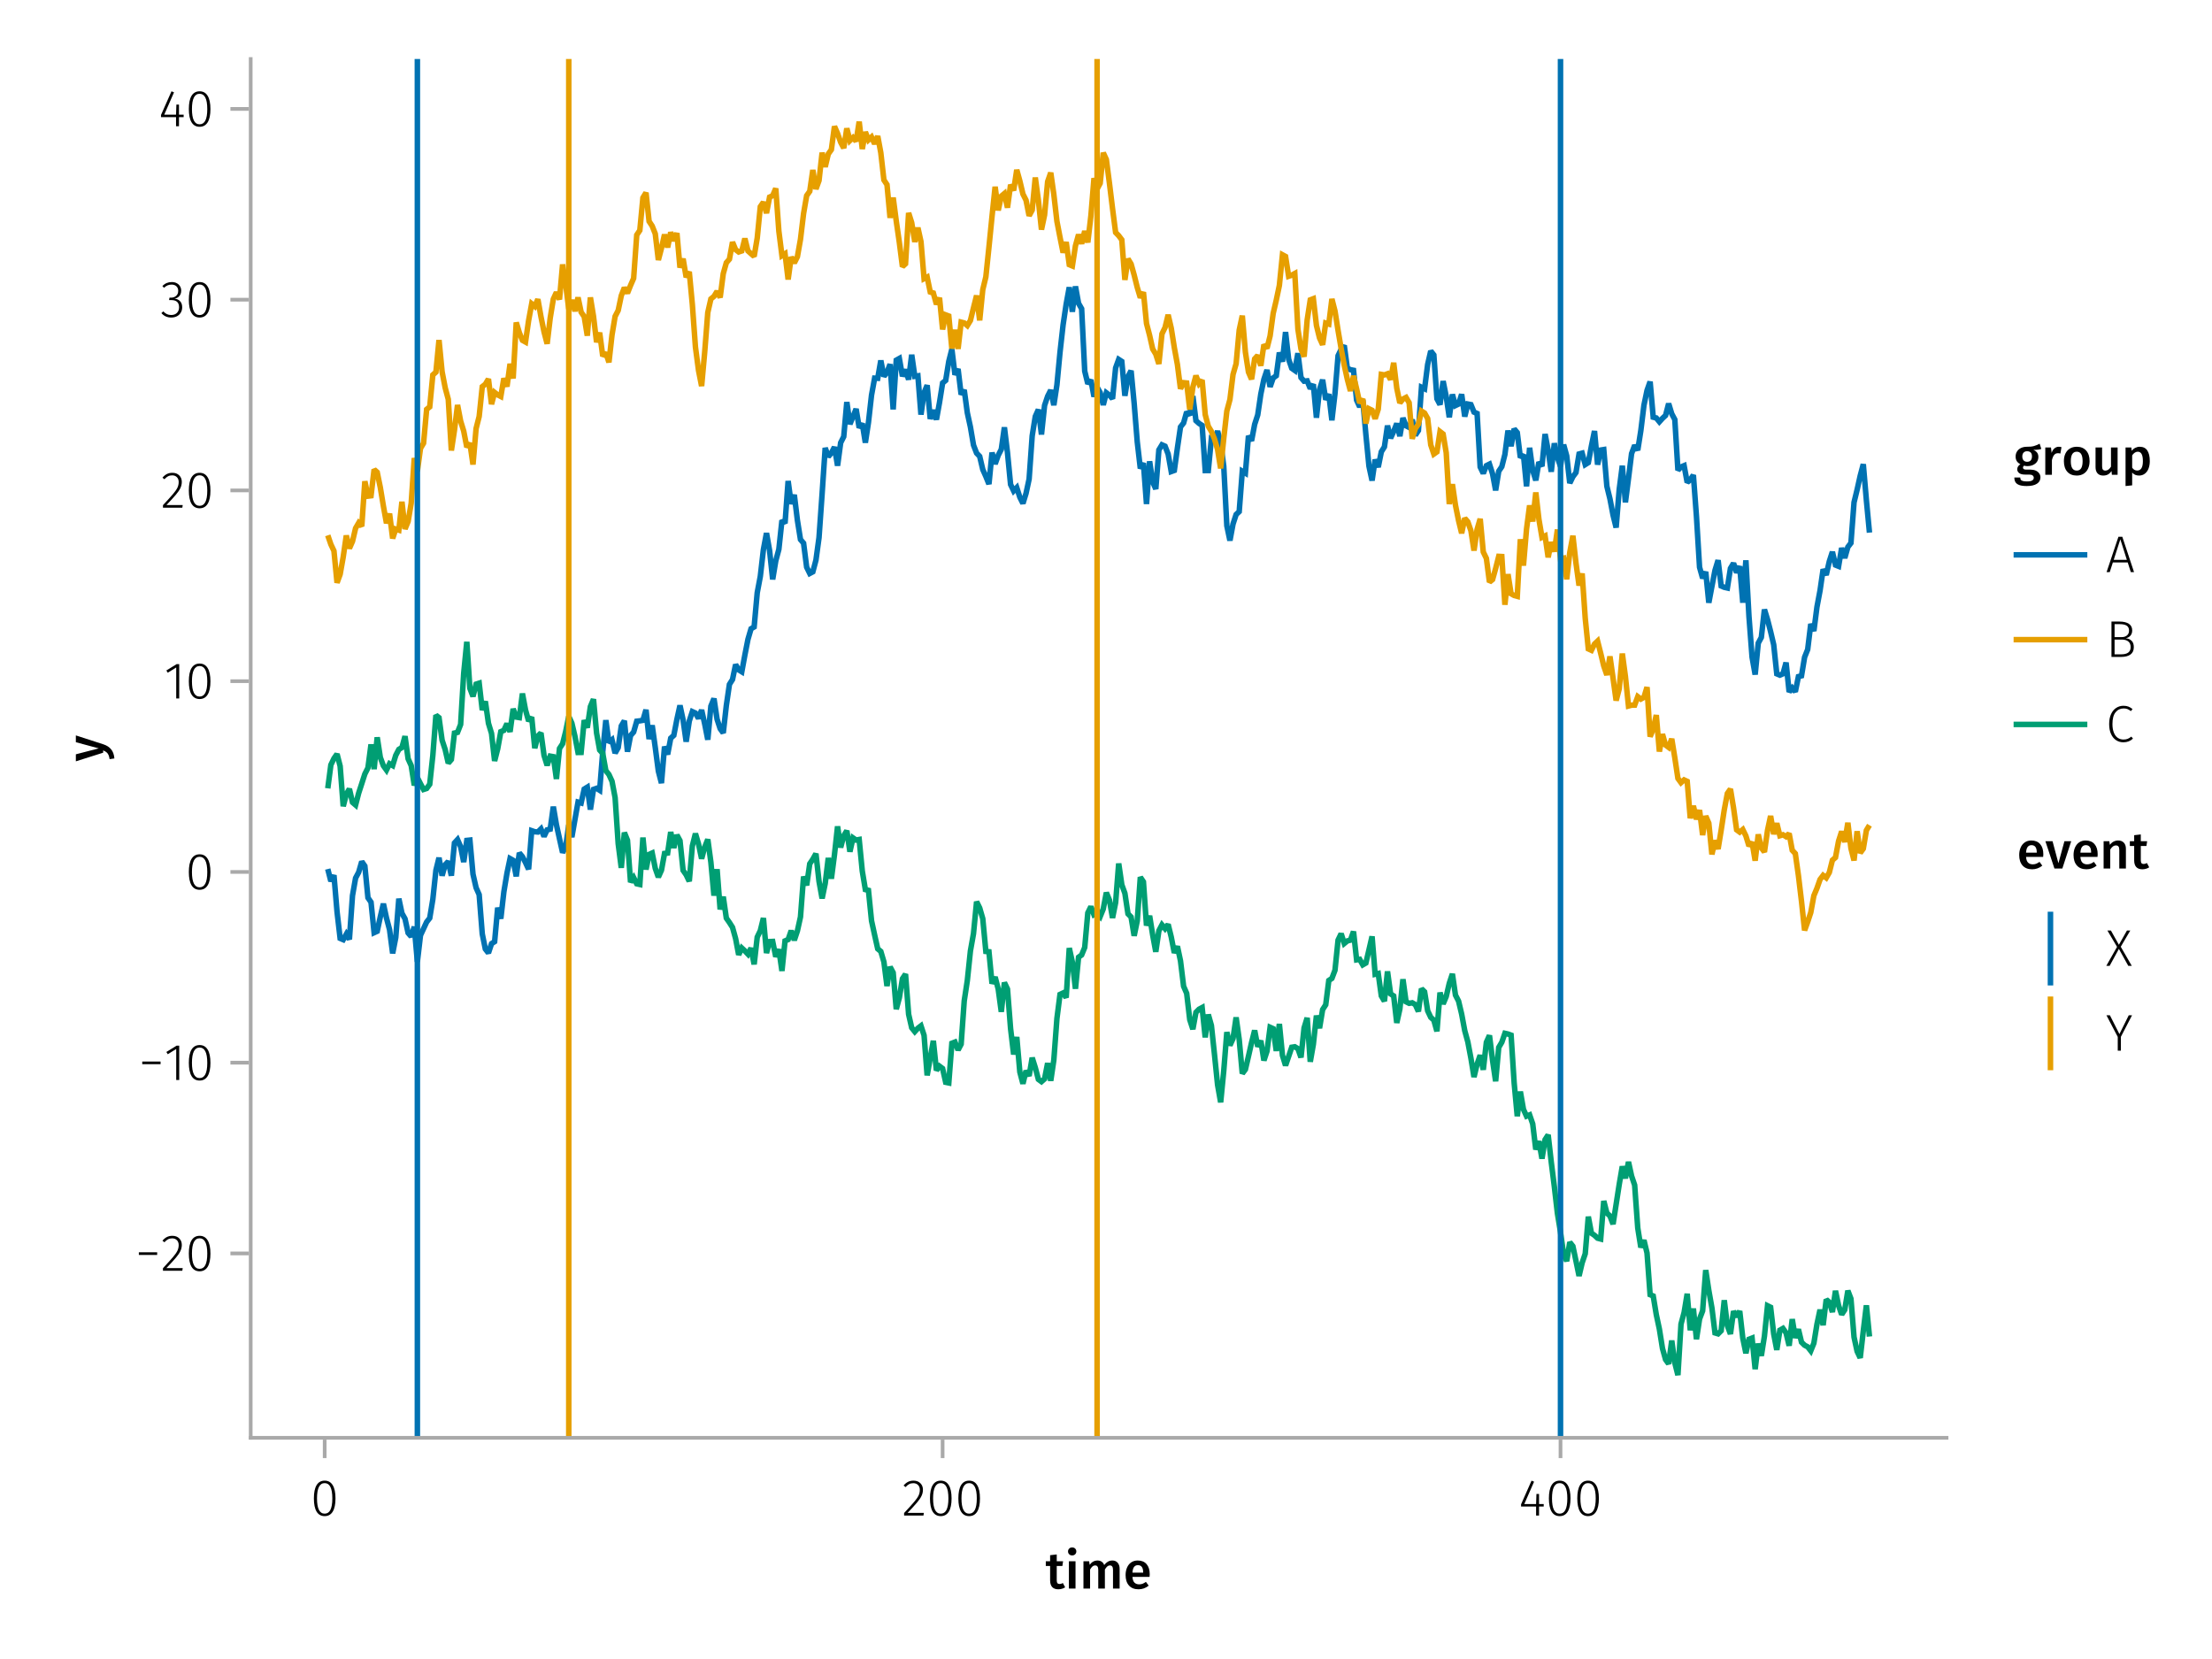 <?xml version="1.0" encoding="UTF-8"?>
<svg xmlns="http://www.w3.org/2000/svg" xmlns:xlink="http://www.w3.org/1999/xlink" width="600" height="450" viewBox="0 0 600 450">
<defs>
<g>
<g id="glyph-0-0-d2e58110">
<path d="M 5.312 -0.344 C 5.051 -0.156 4.758 -0.02 4.438 0.062 C 4.125 0.156 3.797 0.203 3.453 0.203 C 2.723 0.203 2.172 0 1.797 -0.406 C 1.422 -0.812 1.234 -1.414 1.234 -2.219 L 1.234 -6.125 L 0.062 -6.125 L 0.062 -7.406 L 1.234 -7.406 L 1.234 -9.047 L 3.031 -9.25 L 3.031 -7.406 L 4.75 -7.406 L 4.562 -6.125 L 3.031 -6.125 L 3.031 -2.25 C 3.031 -1.883 3.094 -1.625 3.219 -1.469 C 3.344 -1.312 3.539 -1.234 3.812 -1.234 C 4.082 -1.234 4.375 -1.32 4.688 -1.5 Z M 5.312 -0.344 "/>
</g>
<g id="glyph-1-0-d2e58110">
<path d="M 2.875 -7.406 L 2.875 0 L 1.078 0 L 1.078 -7.406 Z M 1.969 -11.156 C 2.301 -11.156 2.57 -11.051 2.781 -10.844 C 2.988 -10.633 3.094 -10.375 3.094 -10.062 C 3.094 -9.758 2.988 -9.504 2.781 -9.297 C 2.57 -9.086 2.301 -8.984 1.969 -8.984 C 1.633 -8.984 1.363 -9.086 1.156 -9.297 C 0.945 -9.504 0.844 -9.758 0.844 -10.062 C 0.844 -10.375 0.945 -10.633 1.156 -10.844 C 1.363 -11.051 1.633 -11.156 1.969 -11.156 Z M 1.969 -11.156 "/>
</g>
<g id="glyph-2-0-d2e58110">
<path d="M 8.938 -7.609 C 9.531 -7.609 10.004 -7.406 10.359 -7 C 10.711 -6.594 10.891 -6.047 10.891 -5.359 L 10.891 0 L 9.094 0 L 9.094 -5.078 C 9.094 -5.867 8.82 -6.266 8.281 -6.266 C 8 -6.266 7.75 -6.172 7.531 -5.984 C 7.32 -5.805 7.109 -5.531 6.891 -5.156 L 6.891 0 L 5.094 0 L 5.094 -5.078 C 5.094 -5.867 4.82 -6.266 4.281 -6.266 C 3.988 -6.266 3.734 -6.172 3.516 -5.984 C 3.305 -5.805 3.094 -5.531 2.875 -5.156 L 2.875 0 L 1.078 0 L 1.078 -7.406 L 2.625 -7.406 L 2.766 -6.438 C 3.328 -7.219 4.039 -7.609 4.906 -7.609 C 5.344 -7.609 5.719 -7.5 6.031 -7.281 C 6.344 -7.062 6.566 -6.758 6.703 -6.375 C 7.004 -6.77 7.332 -7.07 7.688 -7.281 C 8.051 -7.5 8.469 -7.609 8.938 -7.609 Z M 8.938 -7.609 "/>
</g>
<g id="glyph-2-1-d2e58110">
<path d="M 7.156 -3.875 C 7.156 -3.781 7.141 -3.539 7.109 -3.156 L 2.469 -3.156 C 2.52 -2.438 2.703 -1.922 3.016 -1.609 C 3.336 -1.297 3.758 -1.141 4.281 -1.141 C 4.613 -1.141 4.922 -1.191 5.203 -1.297 C 5.492 -1.41 5.801 -1.582 6.125 -1.812 L 6.875 -0.781 C 6.051 -0.125 5.133 0.203 4.125 0.203 C 3 0.203 2.129 -0.141 1.516 -0.828 C 0.91 -1.516 0.609 -2.457 0.609 -3.656 C 0.609 -4.406 0.738 -5.082 1 -5.688 C 1.258 -6.289 1.633 -6.758 2.125 -7.094 C 2.625 -7.438 3.211 -7.609 3.891 -7.609 C 4.93 -7.609 5.734 -7.281 6.297 -6.625 C 6.867 -5.969 7.156 -5.051 7.156 -3.875 Z M 5.375 -4.391 C 5.375 -5.691 4.895 -6.344 3.938 -6.344 C 3.5 -6.344 3.156 -6.18 2.906 -5.859 C 2.656 -5.535 2.508 -5.02 2.469 -4.312 L 5.375 -4.312 Z M 5.375 -4.391 "/>
</g>
<g id="glyph-3-0-d2e58110">
<path d="M 3.844 -9.469 C 4.812 -9.469 5.539 -9.055 6.031 -8.234 C 6.531 -7.422 6.781 -6.223 6.781 -4.641 C 6.781 -3.078 6.531 -1.883 6.031 -1.062 C 5.531 -0.25 4.801 0.156 3.844 0.156 C 2.883 0.156 2.156 -0.25 1.656 -1.062 C 1.164 -1.883 0.922 -3.082 0.922 -4.656 C 0.922 -6.238 1.164 -7.438 1.656 -8.25 C 2.156 -9.062 2.883 -9.469 3.844 -9.469 Z M 3.844 -8.797 C 2.457 -8.797 1.766 -7.414 1.766 -4.656 C 1.766 -1.895 2.457 -0.516 3.844 -0.516 C 4.531 -0.516 5.047 -0.848 5.391 -1.516 C 5.742 -2.191 5.922 -3.234 5.922 -4.641 C 5.922 -6.055 5.742 -7.102 5.391 -7.781 C 5.047 -8.457 4.531 -8.797 3.844 -8.797 Z M 3.844 -8.797 "/>
</g>
<g id="glyph-4-0-d2e58110">
<path d="M 3.156 -9.469 C 3.938 -9.469 4.555 -9.238 5.016 -8.781 C 5.484 -8.32 5.719 -7.734 5.719 -7.016 C 5.719 -6.41 5.586 -5.844 5.328 -5.312 C 5.078 -4.781 4.68 -4.195 4.141 -3.562 C 3.609 -2.926 2.742 -1.977 1.547 -0.719 L 5.969 -0.719 L 5.859 0 L 0.609 0 L 0.609 -0.688 C 1.879 -2.051 2.789 -3.062 3.344 -3.719 C 3.906 -4.375 4.301 -4.941 4.531 -5.422 C 4.758 -5.898 4.875 -6.414 4.875 -6.969 C 4.875 -7.52 4.711 -7.957 4.391 -8.281 C 4.066 -8.613 3.641 -8.781 3.109 -8.781 C 2.68 -8.781 2.301 -8.691 1.969 -8.516 C 1.633 -8.336 1.316 -8.07 1.016 -7.719 L 0.469 -8.141 C 0.832 -8.586 1.234 -8.922 1.672 -9.141 C 2.109 -9.359 2.602 -9.469 3.156 -9.469 Z M 3.156 -9.469 "/>
</g>
<g id="glyph-4-1-d2e58110">
<path d="M 3.844 -9.469 C 4.812 -9.469 5.539 -9.055 6.031 -8.234 C 6.531 -7.422 6.781 -6.223 6.781 -4.641 C 6.781 -3.078 6.531 -1.883 6.031 -1.062 C 5.531 -0.25 4.801 0.156 3.844 0.156 C 2.883 0.156 2.156 -0.25 1.656 -1.062 C 1.164 -1.883 0.922 -3.082 0.922 -4.656 C 0.922 -6.238 1.164 -7.438 1.656 -8.25 C 2.156 -9.062 2.883 -9.469 3.844 -9.469 Z M 3.844 -8.797 C 2.457 -8.797 1.766 -7.414 1.766 -4.656 C 1.766 -1.895 2.457 -0.516 3.844 -0.516 C 4.531 -0.516 5.047 -0.848 5.391 -1.516 C 5.742 -2.191 5.922 -3.234 5.922 -4.641 C 5.922 -6.055 5.742 -7.102 5.391 -7.781 C 5.047 -8.457 4.531 -8.797 3.844 -8.797 Z M 3.844 -8.797 "/>
</g>
<g id="glyph-4-2-d2e58110">
<path d="M 7.125 -9.594 L 4.094 -3.75 L 4.094 0 L 3.25 0 L 3.25 -3.734 L 0.188 -9.594 L 1.125 -9.594 L 3.703 -4.5 L 6.234 -9.594 Z M 7.125 -9.594 "/>
</g>
<g id="glyph-5-0-d2e58110">
<path d="M 3.844 -9.469 C 4.812 -9.469 5.539 -9.055 6.031 -8.234 C 6.531 -7.422 6.781 -6.223 6.781 -4.641 C 6.781 -3.078 6.531 -1.883 6.031 -1.062 C 5.531 -0.25 4.801 0.156 3.844 0.156 C 2.883 0.156 2.156 -0.25 1.656 -1.062 C 1.164 -1.883 0.922 -3.082 0.922 -4.656 C 0.922 -6.238 1.164 -7.438 1.656 -8.25 C 2.156 -9.062 2.883 -9.469 3.844 -9.469 Z M 3.844 -8.797 C 2.457 -8.797 1.766 -7.414 1.766 -4.656 C 1.766 -1.895 2.457 -0.516 3.844 -0.516 C 4.531 -0.516 5.047 -0.848 5.391 -1.516 C 5.742 -2.191 5.922 -3.234 5.922 -4.641 C 5.922 -6.055 5.742 -7.102 5.391 -7.781 C 5.047 -8.457 4.531 -8.797 3.844 -8.797 Z M 3.844 -8.797 "/>
</g>
<g id="glyph-6-0-d2e58110">
<path d="M 6.766 -3.125 L 6.766 -2.453 L 5.5 -2.453 L 5.5 0 L 4.703 0 L 4.703 -2.453 L 0.625 -2.453 L 0.625 -3.047 L 3.469 -9.469 L 4.156 -9.188 L 1.5 -3.125 L 4.703 -3.125 L 4.797 -5.859 L 5.5 -5.859 L 5.5 -3.125 Z M 6.766 -3.125 "/>
</g>
<g id="glyph-6-1-d2e58110">
<path d="M 3.844 -9.469 C 4.812 -9.469 5.539 -9.055 6.031 -8.234 C 6.531 -7.422 6.781 -6.223 6.781 -4.641 C 6.781 -3.078 6.531 -1.883 6.031 -1.062 C 5.531 -0.25 4.801 0.156 3.844 0.156 C 2.883 0.156 2.156 -0.25 1.656 -1.062 C 1.164 -1.883 0.922 -3.082 0.922 -4.656 C 0.922 -6.238 1.164 -7.438 1.656 -8.25 C 2.156 -9.062 2.883 -9.469 3.844 -9.469 Z M 3.844 -8.797 C 2.457 -8.797 1.766 -7.414 1.766 -4.656 C 1.766 -1.895 2.457 -0.516 3.844 -0.516 C 4.531 -0.516 5.047 -0.848 5.391 -1.516 C 5.742 -2.191 5.922 -3.234 5.922 -4.641 C 5.922 -6.055 5.742 -7.102 5.391 -7.781 C 5.047 -8.457 4.531 -8.797 3.844 -8.797 Z M 3.844 -8.797 "/>
</g>
<g id="glyph-7-0-d2e58110">
<path d="M 0.031 -4.656 C 0.945 -4.363 1.656 -3.91 2.156 -3.297 C 2.664 -2.691 2.961 -1.863 3.047 -0.812 L 1.75 -0.625 C 1.676 -1.113 1.57 -1.504 1.438 -1.797 C 1.301 -2.086 1.117 -2.32 0.891 -2.5 C 0.672 -2.676 0.375 -2.844 0 -3 L 0 -2.375 L -7.406 -0.031 L -7.406 -1.938 L -1.188 -3.547 L -7.406 -5.219 L -7.406 -7.062 Z M 0.031 -4.656 "/>
</g>
<g id="glyph-8-0-d2e58110">
<path d="M 0.969 -4.281 L 0.969 -5 L 5.938 -5 L 5.938 -4.281 Z M 0.969 -4.281 "/>
</g>
<g id="glyph-8-1-d2e58110">
<path d="M 3.156 -9.469 C 3.938 -9.469 4.555 -9.238 5.016 -8.781 C 5.484 -8.32 5.719 -7.734 5.719 -7.016 C 5.719 -6.41 5.586 -5.844 5.328 -5.312 C 5.078 -4.781 4.68 -4.195 4.141 -3.562 C 3.609 -2.926 2.742 -1.977 1.547 -0.719 L 5.969 -0.719 L 5.859 0 L 0.609 0 L 0.609 -0.688 C 1.879 -2.051 2.789 -3.062 3.344 -3.719 C 3.906 -4.375 4.301 -4.941 4.531 -5.422 C 4.758 -5.898 4.875 -6.414 4.875 -6.969 C 4.875 -7.52 4.711 -7.957 4.391 -8.281 C 4.066 -8.613 3.641 -8.781 3.109 -8.781 C 2.68 -8.781 2.301 -8.691 1.969 -8.516 C 1.633 -8.336 1.316 -8.07 1.016 -7.719 L 0.469 -8.141 C 0.832 -8.586 1.234 -8.922 1.672 -9.141 C 2.109 -9.359 2.602 -9.469 3.156 -9.469 Z M 3.156 -9.469 "/>
</g>
<g id="glyph-8-2-d2e58110">
<path d="M 4.094 -9.312 L 4.094 0 L 3.281 0 L 3.281 -8.406 L 0.984 -6.984 L 0.609 -7.594 L 3.391 -9.312 Z M 4.094 -9.312 "/>
</g>
<g id="glyph-9-0-d2e58110">
<path d="M 3.094 -9.469 C 3.613 -9.469 4.066 -9.363 4.453 -9.156 C 4.848 -8.945 5.145 -8.664 5.344 -8.312 C 5.551 -7.969 5.656 -7.578 5.656 -7.141 C 5.656 -6.535 5.484 -6.039 5.141 -5.656 C 4.805 -5.281 4.367 -5.047 3.828 -4.953 C 4.43 -4.922 4.93 -4.703 5.328 -4.297 C 5.723 -3.898 5.922 -3.344 5.922 -2.625 C 5.922 -2.082 5.797 -1.602 5.547 -1.188 C 5.305 -0.77 4.961 -0.441 4.516 -0.203 C 4.066 0.035 3.547 0.156 2.953 0.156 C 1.867 0.156 0.977 -0.242 0.281 -1.047 L 0.797 -1.516 C 1.117 -1.172 1.445 -0.922 1.781 -0.766 C 2.125 -0.609 2.504 -0.531 2.922 -0.531 C 3.598 -0.531 4.125 -0.723 4.5 -1.109 C 4.883 -1.492 5.078 -2 5.078 -2.625 C 5.078 -3.926 4.379 -4.578 2.984 -4.578 L 2.359 -4.578 L 2.484 -5.234 L 2.922 -5.234 C 3.453 -5.234 3.906 -5.395 4.281 -5.719 C 4.656 -6.039 4.844 -6.5 4.844 -7.094 C 4.844 -7.613 4.676 -8.023 4.344 -8.328 C 4.02 -8.629 3.586 -8.781 3.047 -8.781 C 2.66 -8.781 2.301 -8.711 1.969 -8.578 C 1.645 -8.441 1.316 -8.219 0.984 -7.906 L 0.547 -8.406 C 0.922 -8.77 1.312 -9.035 1.719 -9.203 C 2.133 -9.379 2.594 -9.469 3.094 -9.469 Z M 3.094 -9.469 "/>
</g>
<g id="glyph-10-0-d2e58110">
<path d="M 6.766 -3.125 L 6.766 -2.453 L 5.5 -2.453 L 5.5 0 L 4.703 0 L 4.703 -2.453 L 0.625 -2.453 L 0.625 -3.047 L 3.469 -9.469 L 4.156 -9.188 L 1.5 -3.125 L 4.703 -3.125 L 4.797 -5.859 L 5.5 -5.859 L 5.5 -3.125 Z M 6.766 -3.125 "/>
</g>
<g id="glyph-11-0-d2e58110">
<path d="M 3.844 -9.469 C 4.812 -9.469 5.539 -9.055 6.031 -8.234 C 6.531 -7.422 6.781 -6.223 6.781 -4.641 C 6.781 -3.078 6.531 -1.883 6.031 -1.062 C 5.531 -0.25 4.801 0.156 3.844 0.156 C 2.883 0.156 2.156 -0.25 1.656 -1.062 C 1.164 -1.883 0.922 -3.082 0.922 -4.656 C 0.922 -6.238 1.164 -7.438 1.656 -8.25 C 2.156 -9.062 2.883 -9.469 3.844 -9.469 Z M 3.844 -8.797 C 2.457 -8.797 1.766 -7.414 1.766 -4.656 C 1.766 -1.895 2.457 -0.516 3.844 -0.516 C 4.531 -0.516 5.047 -0.848 5.391 -1.516 C 5.742 -2.191 5.922 -3.234 5.922 -4.641 C 5.922 -6.055 5.742 -7.102 5.391 -7.781 C 5.047 -8.457 4.531 -8.797 3.844 -8.797 Z M 3.844 -8.797 "/>
</g>
<g id="glyph-12-0-d2e58110">
<path d="M 7.516 -7.016 C 7.035 -6.848 6.32 -6.766 5.375 -6.766 C 5.832 -6.555 6.172 -6.301 6.391 -6 C 6.609 -5.695 6.719 -5.316 6.719 -4.859 C 6.719 -4.367 6.598 -3.938 6.359 -3.562 C 6.117 -3.195 5.77 -2.906 5.312 -2.688 C 4.863 -2.469 4.336 -2.359 3.734 -2.359 C 3.398 -2.359 3.109 -2.398 2.859 -2.484 C 2.648 -2.336 2.547 -2.156 2.547 -1.938 C 2.547 -1.582 2.844 -1.406 3.438 -1.406 L 4.578 -1.406 C 5.117 -1.406 5.594 -1.316 6 -1.141 C 6.406 -0.961 6.719 -0.711 6.938 -0.391 C 7.164 -0.078 7.281 0.281 7.281 0.688 C 7.281 1.438 6.961 2.016 6.328 2.422 C 5.691 2.836 4.773 3.047 3.578 3.047 C 2.723 3.047 2.051 2.957 1.562 2.781 C 1.07 2.602 0.723 2.348 0.516 2.016 C 0.305 1.68 0.203 1.254 0.203 0.734 L 1.812 0.734 C 1.812 0.992 1.859 1.195 1.953 1.344 C 2.055 1.488 2.238 1.598 2.5 1.672 C 2.758 1.754 3.129 1.797 3.609 1.797 C 4.297 1.797 4.773 1.707 5.047 1.531 C 5.328 1.363 5.469 1.125 5.469 0.812 C 5.469 0.531 5.359 0.312 5.141 0.156 C 4.93 0.008 4.625 -0.062 4.219 -0.062 L 3.094 -0.062 C 2.395 -0.062 1.867 -0.195 1.516 -0.469 C 1.16 -0.738 0.984 -1.082 0.984 -1.5 C 0.984 -1.758 1.055 -2.008 1.203 -2.25 C 1.359 -2.5 1.57 -2.707 1.844 -2.875 C 1.395 -3.102 1.066 -3.383 0.859 -3.719 C 0.648 -4.062 0.547 -4.473 0.547 -4.953 C 0.547 -5.484 0.676 -5.945 0.938 -6.344 C 1.195 -6.75 1.555 -7.062 2.016 -7.281 C 2.484 -7.5 3.016 -7.609 3.609 -7.609 C 4.391 -7.598 5.02 -7.66 5.5 -7.797 C 5.988 -7.93 6.508 -8.145 7.062 -8.438 Z M 3.641 -6.391 C 3.234 -6.391 2.914 -6.258 2.688 -6 C 2.469 -5.75 2.359 -5.41 2.359 -4.984 C 2.359 -4.535 2.473 -4.18 2.703 -3.922 C 2.93 -3.66 3.254 -3.531 3.672 -3.531 C 4.098 -3.531 4.422 -3.656 4.641 -3.906 C 4.867 -4.164 4.984 -4.531 4.984 -5 C 4.984 -5.926 4.535 -6.391 3.641 -6.391 Z M 3.641 -6.391 "/>
</g>
<g id="glyph-12-1-d2e58110">
<path d="M 7 0 L 5.453 0 L 5.344 -1.031 C 5.07 -0.613 4.754 -0.301 4.391 -0.094 C 4.023 0.102 3.586 0.203 3.078 0.203 C 2.422 0.203 1.91 0 1.547 -0.406 C 1.191 -0.812 1.016 -1.375 1.016 -2.094 L 1.016 -7.406 L 2.797 -7.406 L 2.797 -2.312 C 2.797 -1.895 2.867 -1.594 3.016 -1.406 C 3.16 -1.227 3.391 -1.141 3.703 -1.141 C 4.273 -1.141 4.773 -1.492 5.203 -2.203 L 5.203 -7.406 L 7 -7.406 Z M 7 0 "/>
</g>
<g id="glyph-13-0-d2e58110">
<path d="M 4.734 -7.609 C 5.004 -7.609 5.25 -7.57 5.469 -7.5 L 5.172 -5.766 C 4.941 -5.828 4.723 -5.859 4.516 -5.859 C 4.066 -5.859 3.719 -5.695 3.469 -5.375 C 3.219 -5.062 3.02 -4.586 2.875 -3.953 L 2.875 0 L 1.078 0 L 1.078 -7.406 L 2.625 -7.406 L 2.797 -5.953 C 2.973 -6.484 3.227 -6.891 3.562 -7.172 C 3.906 -7.461 4.297 -7.609 4.734 -7.609 Z M 4.734 -7.609 "/>
</g>
<g id="glyph-13-1-d2e58110">
<path d="M 4.906 -7.609 C 5.844 -7.609 6.535 -7.27 6.984 -6.594 C 7.43 -5.914 7.656 -4.957 7.656 -3.719 C 7.656 -2.957 7.539 -2.281 7.312 -1.688 C 7.082 -1.094 6.742 -0.629 6.297 -0.297 C 5.859 0.035 5.336 0.203 4.734 0.203 C 3.953 0.203 3.332 -0.066 2.875 -0.609 L 2.875 2.859 L 1.078 3.047 L 1.078 -7.406 L 2.641 -7.406 L 2.75 -6.5 C 3.031 -6.875 3.359 -7.148 3.734 -7.328 C 4.109 -7.516 4.5 -7.609 4.906 -7.609 Z M 4.234 -1.156 C 5.266 -1.156 5.781 -2.004 5.781 -3.703 C 5.781 -4.609 5.66 -5.258 5.422 -5.656 C 5.191 -6.062 4.844 -6.266 4.375 -6.266 C 4.082 -6.266 3.805 -6.172 3.547 -5.984 C 3.285 -5.805 3.062 -5.566 2.875 -5.266 L 2.875 -1.938 C 3.219 -1.414 3.672 -1.156 4.234 -1.156 Z M 4.234 -1.156 "/>
</g>
<g id="glyph-14-0-d2e58110">
<path d="M 4.109 -7.609 C 5.191 -7.609 6.039 -7.258 6.656 -6.562 C 7.27 -5.875 7.578 -4.922 7.578 -3.703 C 7.578 -2.93 7.438 -2.25 7.156 -1.656 C 6.875 -1.062 6.473 -0.602 5.953 -0.281 C 5.43 0.039 4.812 0.203 4.094 0.203 C 3 0.203 2.145 -0.141 1.531 -0.828 C 0.914 -1.523 0.609 -2.484 0.609 -3.703 C 0.609 -4.484 0.742 -5.164 1.016 -5.75 C 1.297 -6.344 1.703 -6.801 2.234 -7.125 C 2.766 -7.445 3.391 -7.609 4.109 -7.609 Z M 4.109 -6.266 C 3.023 -6.266 2.484 -5.41 2.484 -3.703 C 2.484 -2.828 2.617 -2.18 2.891 -1.766 C 3.16 -1.348 3.562 -1.141 4.094 -1.141 C 4.625 -1.141 5.02 -1.348 5.281 -1.766 C 5.551 -2.191 5.688 -2.836 5.688 -3.703 C 5.688 -4.578 5.551 -5.223 5.281 -5.641 C 5.02 -6.055 4.629 -6.266 4.109 -6.266 Z M 4.109 -6.266 "/>
</g>
<g id="glyph-15-0-d2e58110">
<path d="M 6.797 0 L 5.953 -2.625 L 1.922 -2.625 L 1.078 0 L 0.219 0 L 3.438 -9.594 L 4.484 -9.594 L 7.672 0 Z M 2.156 -3.328 L 5.719 -3.328 L 3.953 -8.906 Z M 2.156 -3.328 "/>
</g>
<g id="glyph-15-1-d2e58110">
<path d="M 5.406 -5.078 C 6.062 -5.004 6.594 -4.773 7 -4.391 C 7.406 -4.004 7.609 -3.426 7.609 -2.656 C 7.609 -1.758 7.305 -1.094 6.703 -0.656 C 6.098 -0.219 5.254 0 4.172 0 L 1.547 0 L 1.547 -9.594 L 3.703 -9.594 C 4.805 -9.594 5.66 -9.391 6.266 -8.984 C 6.867 -8.586 7.172 -7.992 7.172 -7.203 C 7.172 -6.609 7.008 -6.129 6.688 -5.766 C 6.363 -5.398 5.938 -5.172 5.406 -5.078 Z M 2.391 -8.891 L 2.391 -5.375 L 4.328 -5.375 C 4.922 -5.375 5.398 -5.531 5.766 -5.844 C 6.129 -6.156 6.312 -6.586 6.312 -7.141 C 6.312 -7.766 6.098 -8.211 5.672 -8.484 C 5.254 -8.754 4.625 -8.891 3.781 -8.891 Z M 4.172 -0.703 C 5.891 -0.703 6.75 -1.352 6.75 -2.656 C 6.75 -3.352 6.535 -3.867 6.109 -4.203 C 5.68 -4.535 5.117 -4.703 4.422 -4.703 L 2.391 -4.703 L 2.391 -0.703 Z M 4.172 -0.703 "/>
</g>
<g id="glyph-15-2-d2e58110">
<path d="M 4.797 -9.75 C 5.328 -9.75 5.773 -9.676 6.141 -9.531 C 6.516 -9.383 6.891 -9.16 7.266 -8.859 L 6.812 -8.297 C 6.488 -8.555 6.176 -8.742 5.875 -8.859 C 5.582 -8.973 5.242 -9.031 4.859 -9.031 C 3.953 -9.031 3.219 -8.68 2.656 -7.984 C 2.094 -7.297 1.812 -6.234 1.812 -4.797 C 1.812 -3.867 1.941 -3.086 2.203 -2.453 C 2.461 -1.816 2.816 -1.348 3.266 -1.047 C 3.723 -0.742 4.238 -0.594 4.812 -0.594 C 5.27 -0.594 5.656 -0.66 5.969 -0.797 C 6.289 -0.93 6.613 -1.129 6.938 -1.391 L 7.375 -0.844 C 6.676 -0.176 5.812 0.156 4.781 0.156 C 4.039 0.156 3.379 -0.035 2.797 -0.422 C 2.211 -0.805 1.754 -1.367 1.422 -2.109 C 1.086 -2.848 0.922 -3.742 0.922 -4.797 C 0.922 -5.859 1.094 -6.758 1.438 -7.5 C 1.781 -8.238 2.242 -8.797 2.828 -9.172 C 3.41 -9.555 4.066 -9.75 4.797 -9.75 Z M 4.797 -9.75 "/>
</g>
<g id="glyph-15-3-d2e58110">
<path d="M 4.062 -5.188 L 7.062 0 L 6.109 0 L 3.562 -4.609 L 1.047 0 L 0.141 0 L 3.062 -5.156 L 0.438 -9.594 L 1.391 -9.594 L 3.562 -5.719 L 5.75 -9.594 L 6.656 -9.594 Z M 4.062 -5.188 "/>
</g>
<g id="glyph-16-0-d2e58110">
<path d="M 7.156 -3.875 C 7.156 -3.781 7.141 -3.539 7.109 -3.156 L 2.469 -3.156 C 2.52 -2.438 2.703 -1.922 3.016 -1.609 C 3.336 -1.297 3.758 -1.141 4.281 -1.141 C 4.613 -1.141 4.922 -1.191 5.203 -1.297 C 5.492 -1.41 5.801 -1.582 6.125 -1.812 L 6.875 -0.781 C 6.051 -0.125 5.133 0.203 4.125 0.203 C 3 0.203 2.129 -0.141 1.516 -0.828 C 0.91 -1.516 0.609 -2.457 0.609 -3.656 C 0.609 -4.406 0.738 -5.082 1 -5.688 C 1.258 -6.289 1.633 -6.758 2.125 -7.094 C 2.625 -7.438 3.211 -7.609 3.891 -7.609 C 4.93 -7.609 5.734 -7.281 6.297 -6.625 C 6.867 -5.969 7.156 -5.051 7.156 -3.875 Z M 5.375 -4.391 C 5.375 -5.691 4.895 -6.344 3.938 -6.344 C 3.5 -6.344 3.156 -6.18 2.906 -5.859 C 2.656 -5.535 2.508 -5.02 2.469 -4.312 L 5.375 -4.312 Z M 5.375 -4.391 "/>
</g>
<g id="glyph-16-1-d2e58110">
<path d="M 7.031 -7.406 L 4.625 0 L 2.484 0 L 0.031 -7.406 L 1.969 -7.406 L 3.562 -1.438 L 5.188 -7.406 Z M 7.031 -7.406 "/>
</g>
<g id="glyph-16-2-d2e58110">
<path d="M 5.312 -0.344 C 5.051 -0.156 4.758 -0.02 4.438 0.062 C 4.125 0.156 3.797 0.203 3.453 0.203 C 2.723 0.203 2.172 0 1.797 -0.406 C 1.422 -0.812 1.234 -1.414 1.234 -2.219 L 1.234 -6.125 L 0.062 -6.125 L 0.062 -7.406 L 1.234 -7.406 L 1.234 -9.047 L 3.031 -9.25 L 3.031 -7.406 L 4.75 -7.406 L 4.562 -6.125 L 3.031 -6.125 L 3.031 -2.25 C 3.031 -1.883 3.094 -1.625 3.219 -1.469 C 3.344 -1.312 3.539 -1.234 3.812 -1.234 C 4.082 -1.234 4.375 -1.32 4.688 -1.5 Z M 5.312 -0.344 "/>
</g>
<g id="glyph-17-0-d2e58110">
<path d="M 5.031 -7.609 C 5.688 -7.609 6.195 -7.41 6.562 -7.016 C 6.938 -6.617 7.125 -6.066 7.125 -5.359 L 7.125 0 L 5.328 0 L 5.328 -5.078 C 5.328 -5.516 5.25 -5.82 5.094 -6 C 4.945 -6.176 4.723 -6.266 4.422 -6.266 C 4.117 -6.266 3.844 -6.172 3.594 -5.984 C 3.344 -5.797 3.102 -5.52 2.875 -5.156 L 2.875 0 L 1.078 0 L 1.078 -7.406 L 2.625 -7.406 L 2.766 -6.438 C 3.379 -7.219 4.133 -7.609 5.031 -7.609 Z M 5.031 -7.609 "/>
</g>
</g>
<clipPath id="clip-0-d2e58110">
<path clip-rule="nonzero" d="M 112 16 L 114 16 L 114 390 L 112 390 Z M 112 16 "/>
</clipPath>
<clipPath id="clip-1-d2e58110">
<path clip-rule="nonzero" d="M 422 16 L 425 16 L 425 390 L 422 390 Z M 422 16 "/>
</clipPath>
<clipPath id="clip-2-d2e58110">
<path clip-rule="nonzero" d="M 153 16 L 156 16 L 156 390 L 153 390 Z M 153 16 "/>
</clipPath>
<clipPath id="clip-3-d2e58110">
<path clip-rule="nonzero" d="M 296 16 L 299 16 L 299 390 L 296 390 Z M 296 16 "/>
</clipPath>
</defs>
<rect x="-60" y="-45" width="720" height="540" fill="rgb(100%, 100%, 100%)" fill-opacity="1"/>
<path fill-rule="nonzero" fill="rgb(100%, 100%, 100%)" fill-opacity="1" d="M 68 390 L 528 390 L 528 16 L 68 16 Z M 68 390 "/>
<g fill="rgb(0%, 0%, 0%)" fill-opacity="1">
<use xlink:href="#glyph-0-0-d2e58110" x="283.608" y="430.89"/>
</g>
<g fill="rgb(0%, 0%, 0%)" fill-opacity="1">
<use xlink:href="#glyph-1-0-d2e58110" x="288.858" y="430.89"/>
</g>
<g fill="rgb(0%, 0%, 0%)" fill-opacity="1">
<use xlink:href="#glyph-2-0-d2e58110" x="292.806" y="430.89"/>
</g>
<g fill="rgb(0%, 0%, 0%)" fill-opacity="1">
<use xlink:href="#glyph-2-1-d2e58110" x="304.706" y="430.89"/>
</g>
<g fill="rgb(0%, 0%, 0%)" fill-opacity="1">
<use xlink:href="#glyph-3-0-d2e58110" x="84.221" y="411.09"/>
</g>
<g fill="rgb(0%, 0%, 0%)" fill-opacity="1">
<use xlink:href="#glyph-4-0-d2e58110" x="244.626" y="411.09"/>
</g>
<g fill="rgb(0%, 0%, 0%)" fill-opacity="1">
<use xlink:href="#glyph-4-1-d2e58110" x="251.332" y="411.09"/>
</g>
<g fill="rgb(0%, 0%, 0%)" fill-opacity="1">
<use xlink:href="#glyph-5-0-d2e58110" x="259.032" y="411.09"/>
</g>
<g fill="rgb(0%, 0%, 0%)" fill-opacity="1">
<use xlink:href="#glyph-6-0-d2e58110" x="411.961" y="411.09"/>
</g>
<g fill="rgb(0%, 0%, 0%)" fill-opacity="1">
<use xlink:href="#glyph-6-1-d2e58110" x="419.213" y="411.09"/>
</g>
<g fill="rgb(0%, 0%, 0%)" fill-opacity="1">
<use xlink:href="#glyph-6-1-d2e58110" x="426.913" y="411.09"/>
</g>
<g fill="rgb(0%, 0%, 0%)" fill-opacity="1">
<use xlink:href="#glyph-7-0-d2e58110" x="27.982" y="206.542"/>
</g>
<g fill="rgb(0%, 0%, 0%)" fill-opacity="1">
<use xlink:href="#glyph-8-0-d2e58110" x="36.692" y="344.681"/>
</g>
<g fill="rgb(0%, 0%, 0%)" fill-opacity="1">
<use xlink:href="#glyph-8-1-d2e58110" x="43.594" y="344.681"/>
</g>
<g fill="rgb(0%, 0%, 0%)" fill-opacity="1">
<use xlink:href="#glyph-4-1-d2e58110" x="50.3" y="344.681"/>
</g>
<g fill="rgb(0%, 0%, 0%)" fill-opacity="1">
<use xlink:href="#glyph-8-0-d2e58110" x="37.616" y="292.94"/>
</g>
<g fill="rgb(0%, 0%, 0%)" fill-opacity="1">
<use xlink:href="#glyph-8-2-d2e58110" x="44.518" y="292.94"/>
</g>
<g fill="rgb(0%, 0%, 0%)" fill-opacity="1">
<use xlink:href="#glyph-4-1-d2e58110" x="50.3" y="292.94"/>
</g>
<g fill="rgb(0%, 0%, 0%)" fill-opacity="1">
<use xlink:href="#glyph-4-1-d2e58110" x="50.3" y="241.199"/>
</g>
<g fill="rgb(0%, 0%, 0%)" fill-opacity="1">
<use xlink:href="#glyph-8-2-d2e58110" x="44.518" y="189.457"/>
</g>
<g fill="rgb(0%, 0%, 0%)" fill-opacity="1">
<use xlink:href="#glyph-4-1-d2e58110" x="50.3" y="189.457"/>
</g>
<g fill="rgb(0%, 0%, 0%)" fill-opacity="1">
<use xlink:href="#glyph-8-1-d2e58110" x="43.594" y="137.716"/>
</g>
<g fill="rgb(0%, 0%, 0%)" fill-opacity="1">
<use xlink:href="#glyph-4-1-d2e58110" x="50.3" y="137.716"/>
</g>
<g fill="rgb(0%, 0%, 0%)" fill-opacity="1">
<use xlink:href="#glyph-9-0-d2e58110" x="43.496" y="85.975"/>
</g>
<g fill="rgb(0%, 0%, 0%)" fill-opacity="1">
<use xlink:href="#glyph-4-1-d2e58110" x="50.3" y="85.975"/>
</g>
<g fill="rgb(0%, 0%, 0%)" fill-opacity="1">
<use xlink:href="#glyph-10-0-d2e58110" x="43.048" y="34.234"/>
</g>
<g fill="rgb(0%, 0%, 0%)" fill-opacity="1">
<use xlink:href="#glyph-11-0-d2e58110" x="50.3" y="34.234"/>
</g>
<path fill="none" stroke-width="1.5" stroke-linecap="butt" stroke-linejoin="miter" stroke="rgb(0%, 44.706%, 69.804%)" stroke-opacity="1" stroke-miterlimit="2" d="M 88.91 235.723 L 89.746 239.023 L 90.586 237.402 L 91.422 247.328 L 92.262 254.531 L 93.098 254.887 L 93.938 253.391 L 94.773 254.797 L 95.613 242.93 L 96.453 238.168 L 97.289 236.598 L 98.129 233.695 L 98.965 234.91 L 99.805 243.504 L 100.641 244.723 L 101.48 252.984 L 102.316 252.602 L 103.156 248.695 L 103.992 245.133 L 104.832 249.004 L 105.668 252.172 L 106.508 258.598 L 107.348 254.297 L 108.184 243.758 L 109.023 247.715 L 109.859 249.219 L 110.699 253.062 L 111.535 254.031 L 112.375 251.383 L 113.211 260.871 L 114.051 253.707 L 114.887 251.902 L 115.727 250.09 L 116.562 249.031 L 117.402 243.949 L 118.242 236.051 L 119.078 232.66 L 119.918 237.508 L 120.754 234.57 L 121.594 233.672 L 122.43 237.523 L 123.27 228.656 L 124.105 227.738 L 124.945 229.664 L 125.781 233.828 L 126.621 227.961 L 127.457 227.871 L 128.297 237.113 L 129.137 240.781 L 129.973 242.668 L 130.812 253.324 L 131.648 257.418 L 132.488 258.492 L 133.324 255.969 L 134.164 255.418 L 135 246.207 L 135.84 249.188 L 136.676 241.887 L 137.516 236.848 L 138.352 232.887 L 139.191 233.359 L 140.031 237.703 L 140.867 231.352 L 141.707 232.371 L 142.543 233.965 L 143.383 235.777 L 144.219 225.324 L 145.059 225.613 L 145.895 225.68 L 146.734 224.852 L 147.57 226.887 L 148.41 225.102 L 149.246 224.906 L 150.086 218.805 L 150.926 223.691 L 151.762 227.5 L 152.602 231.254 L 153.438 229.777 L 154.277 223.738 L 155.113 227.059 L 155.953 222.285 L 156.789 217.574 L 157.629 217.812 L 158.465 214.039 L 159.305 213.52 L 160.141 219.598 L 160.98 214.125 L 161.82 213.828 L 162.656 214.363 L 163.496 203.93 L 164.332 195.344 L 165.172 201.434 L 166.008 200.703 L 166.848 204.27 L 167.684 202.797 L 168.523 196.914 L 169.359 195.52 L 170.199 203.891 L 171.035 199.516 L 171.875 198.562 L 172.715 195.629 L 173.551 195.527 L 174.391 195.383 L 175.227 192.527 L 176.066 200.473 L 176.902 196.742 L 177.742 202.773 L 178.578 209.156 L 179.418 212.418 L 180.254 202.508 L 181.094 204.629 L 181.93 200.242 L 182.77 199.465 L 183.609 195.133 L 184.445 191.348 L 185.285 195.27 L 186.121 201.18 L 186.961 195.586 L 187.797 193.031 L 188.637 193.414 L 189.473 194.867 L 190.312 192.582 L 191.148 196.363 L 191.988 200.641 L 192.824 191.535 L 193.664 189.48 L 194.504 195.086 L 195.34 197.645 L 196.18 198.809 L 197.016 191.375 L 197.855 185.641 L 198.691 184.312 L 199.531 180.266 L 200.367 181.695 L 201.207 182.215 L 202.043 177.676 L 202.883 173.406 L 203.719 170.551 L 204.559 170.055 L 205.398 160.77 L 206.234 156.328 L 207.074 149.066 L 207.91 144.598 L 208.75 149.367 L 209.586 157.16 L 210.426 152.125 L 211.262 149.008 L 212.102 141.148 L 212.938 141.934 L 213.777 130.465 L 214.613 136.695 L 215.453 134.219 L 216.293 141.125 L 217.129 146.348 L 217.969 147.328 L 218.805 153.848 L 219.645 155.547 L 220.48 155.102 L 221.32 151.949 L 222.156 145.832 L 222.996 133.926 L 223.832 121.5 L 224.672 123.855 L 225.508 122.871 L 226.348 121.266 L 227.188 126.32 L 228.023 120.105 L 228.863 118.43 L 229.699 109.055 L 230.539 115.043 L 231.375 112.996 L 232.215 110.922 L 233.051 116.012 L 233.891 114.883 L 234.727 120.074 L 235.566 114.586 L 236.402 107.164 L 237.242 102.57 L 238.082 102.613 L 238.918 97.781 L 239.758 102.086 L 240.594 100.988 L 241.434 98.797 L 242.27 111.051 L 243.109 97.707 L 243.945 97.238 L 244.785 102.047 L 245.621 100.262 L 246.461 102.961 L 247.297 96.223 L 248.137 102.074 L 248.977 101.945 L 249.812 112.461 L 250.652 106.535 L 251.488 104.5 L 252.328 113.625 L 253.164 111.258 L 254.004 113.809 L 254.84 109.164 L 255.68 103.883 L 256.516 103.191 L 257.355 98.027 L 258.191 94.715 L 259.031 101.648 L 259.871 100.086 L 260.707 107.004 L 261.547 105.785 L 262.383 111.965 L 263.223 115.82 L 264.059 120.734 L 264.898 122.906 L 265.734 123.781 L 266.574 127.348 L 267.41 129.23 L 268.25 131.309 L 269.086 122.762 L 269.926 125.848 L 270.766 123.5 L 271.602 121.875 L 272.441 115.91 L 273.277 122.781 L 274.117 131.41 L 274.953 133.156 L 275.793 132.277 L 276.629 134.875 L 277.469 136.555 L 278.305 133.848 L 279.145 129.945 L 279.98 118.219 L 280.82 112.965 L 281.66 111.094 L 282.496 117.855 L 283.336 109.977 L 284.172 107.484 L 285.012 105.824 L 285.848 109.906 L 286.688 104.387 L 287.523 95.582 L 288.363 88.105 L 289.199 82.488 L 290.039 77.922 L 290.875 84.57 L 291.715 77.688 L 292.555 82.281 L 293.391 83.75 L 294.23 100.672 L 295.066 104.086 L 295.906 103.07 L 296.742 107.582 L 297.582 105.023 L 298.418 106.488 L 299.258 109.828 L 300.094 106.543 L 300.934 107.176 L 301.77 108.156 L 302.609 99.793 L 303.445 97.492 L 304.285 98.039 L 305.125 107.359 L 305.961 102.168 L 306.801 100.559 L 307.637 109.395 L 308.477 119.844 L 309.312 127.059 L 310.152 125.617 L 310.988 136.719 L 311.828 125.129 L 312.664 130.676 L 313.504 132.645 L 314.34 122.043 L 315.18 120.66 L 316.02 121.031 L 316.855 123.16 L 317.695 127.906 L 318.531 127.602 L 319.371 121.523 L 320.207 115.809 L 321.047 114.738 L 321.883 111.742 L 322.723 112.609 L 323.559 107.422 L 324.398 114.102 L 325.234 114.848 L 326.074 115.391 L 326.914 127.641 L 327.75 127.633 L 328.59 118.91 L 329.426 119.207 L 330.266 116.926 L 331.102 120.121 L 331.941 126.48 L 332.777 142.609 L 333.617 146.617 L 334.453 142.141 L 335.293 139.559 L 336.129 138.773 L 336.969 127.82 L 337.809 128.324 L 338.645 118.238 L 339.484 119.555 L 340.32 115.113 L 341.16 112.531 L 341.996 106.863 L 342.836 102.871 L 343.672 100.352 L 344.512 104.926 L 345.348 102.523 L 346.188 101.91 L 347.023 95.633 L 347.863 98.086 L 348.703 90.066 L 349.539 97.441 L 350.379 99.891 L 351.215 100.48 L 352.055 95.812 L 352.891 102.414 L 353.73 103.395 L 354.566 103.309 L 355.406 105.395 L 356.242 104.254 L 357.082 113.309 L 357.918 105.676 L 358.758 103.008 L 359.598 108.41 L 360.434 106.934 L 361.273 114.004 L 362.109 106.758 L 362.949 96.48 L 363.785 94.762 L 364.625 93.727 L 365.461 99.879 L 366.301 100.281 L 367.137 100.441 L 367.977 108.535 L 368.812 110.355 L 369.652 108.484 L 370.492 117.871 L 371.328 126.441 L 372.168 130.344 L 373.004 124.676 L 373.844 126.691 L 374.68 122.551 L 375.52 121.211 L 376.355 115.449 L 377.195 118.855 L 378.031 117.016 L 378.871 114.875 L 379.707 118.301 L 380.547 113.375 L 381.387 115.5 L 382.223 115.93 L 383.062 113.824 L 383.898 118.059 L 384.738 116.781 L 385.574 105.043 L 386.414 105.445 L 387.25 98.855 L 388.09 95.203 L 388.926 96.285 L 389.766 108.176 L 390.602 109.75 L 391.441 103.375 L 392.281 107.57 L 393.117 113.195 L 393.957 106.984 L 394.793 110 L 395.633 109.598 L 396.469 106.949 L 397.309 112.988 L 398.145 109.594 L 398.984 109.754 L 399.82 111.785 L 400.66 112.156 L 401.496 126.668 L 402.336 128.406 L 403.176 126.309 L 404.012 125.895 L 404.852 128.523 L 405.688 133.008 L 406.527 127.82 L 407.363 126.578 L 408.203 123.262 L 409.039 116.781 L 409.879 121.027 L 410.715 116.336 L 411.555 117.348 L 412.391 124.102 L 413.23 123.32 L 414.07 131.914 L 414.906 121.457 L 415.746 127.602 L 416.582 130.293 L 417.422 125.352 L 418.258 126.453 L 419.098 117.738 L 419.934 122.156 L 420.773 127.961 L 421.609 120.238 L 422.449 124.055 L 423.285 126.531 L 424.125 120.613 L 424.965 123.641 L 425.801 131.043 L 426.641 129.305 L 427.477 128.188 L 428.316 123.148 L 429.152 122.918 L 429.992 126.008 L 430.828 125.488 L 431.668 120.984 L 432.504 116.91 L 433.344 126.027 L 434.18 122.082 L 435.02 121.945 L 435.859 131.883 L 436.695 135.312 L 437.535 139.715 L 438.371 143.102 L 439.211 132.754 L 440.047 126.324 L 440.887 136.262 L 441.723 129.77 L 442.562 123.035 L 443.398 120.797 L 444.238 122.105 L 445.074 116.785 L 445.914 109.934 L 446.754 105.898 L 447.59 103.527 L 448.43 113.164 L 449.266 113.371 L 450.105 114.402 L 450.941 113.473 L 451.781 112.691 L 452.617 109.477 L 453.457 112.238 L 454.293 113.809 L 455.133 127.543 L 455.969 126.66 L 456.809 126.309 L 457.648 130.844 L 458.484 130.125 L 459.324 128.867 L 460.16 140.074 L 461 153.859 L 461.836 156.836 L 462.676 155.109 L 463.512 163.488 L 464.352 159.031 L 465.188 154.707 L 466.027 151.957 L 466.863 158.945 L 467.703 159.301 L 468.543 159.488 L 469.379 154.168 L 470.219 152.781 L 471.055 155.316 L 471.895 153.598 L 472.73 163.484 L 473.57 151.984 L 474.406 167.234 L 475.246 178.242 L 476.082 182.973 L 476.922 174.445 L 477.758 172.887 L 478.598 165.324 L 479.438 168.059 L 480.273 171.312 L 481.113 174.879 L 481.949 182.777 L 482.789 183.129 L 483.625 182.766 L 484.465 179.719 L 485.301 187.676 L 486.141 186.613 L 486.977 187.617 L 487.816 183.531 L 488.652 183.316 L 489.492 178.262 L 490.332 176.156 L 491.168 169.258 L 492.008 171.145 L 492.844 164.648 L 493.684 160.172 L 494.52 154.43 L 495.359 155.953 L 496.195 152.281 L 497.035 149.691 L 497.871 153.27 L 498.711 153.605 L 499.547 148.641 L 500.387 151.359 L 501.227 148.383 L 502.062 147.293 L 502.902 136.262 L 503.738 132.824 L 504.578 129.055 L 505.414 125.914 L 506.254 135.699 L 507.09 144.473 "/>
<path fill="none" stroke-width="1.5" stroke-linecap="butt" stroke-linejoin="miter" stroke="rgb(90.196%, 62.353%, 0%)" stroke-opacity="1" stroke-miterlimit="2" d="M 88.91 145.211 L 89.746 147.652 L 90.586 149.441 L 91.422 158.074 L 92.262 155.777 L 93.098 151.059 L 93.938 145.254 L 94.773 148.746 L 95.613 146.844 L 96.453 143.281 L 97.289 141.844 L 98.129 142.742 L 98.965 130.547 L 99.805 134.578 L 100.641 134.473 L 101.48 127.359 L 102.316 128.098 L 103.156 132.215 L 103.992 137.254 L 104.832 141.922 L 105.668 139.324 L 106.508 146.043 L 107.348 143.508 L 108.184 143.793 L 109.023 136.098 L 109.859 143.477 L 110.699 141.445 L 111.535 136.504 L 112.375 124.25 L 113.211 127.836 L 114.051 121.633 L 114.887 120.223 L 115.727 111.035 L 116.562 110.363 L 117.402 101.691 L 118.242 100.941 L 119.078 92.227 L 119.918 100.84 L 120.754 105.176 L 121.594 108.312 L 122.43 122.199 L 123.27 116.68 L 124.105 109.852 L 124.945 114.211 L 125.781 116.938 L 126.621 121.27 L 127.457 120.195 L 128.297 126 L 129.137 116.25 L 129.973 112.965 L 130.812 104.883 L 131.648 104.223 L 132.488 102.801 L 133.324 109.633 L 134.164 106.449 L 135 107.105 L 135.84 107.539 L 136.676 102.621 L 137.516 104.844 L 138.352 98.688 L 139.191 102.652 L 140.031 87.469 L 140.867 90.238 L 141.707 92.301 L 142.543 92.766 L 143.383 86.949 L 144.219 82.398 L 145.059 83.094 L 145.895 81.172 L 146.734 85.898 L 147.57 90.02 L 148.41 93.246 L 149.246 86.238 L 150.086 81.129 L 150.926 79.297 L 151.762 81.223 L 152.602 71.727 L 153.438 77.148 L 154.277 83.797 L 155.113 81.391 L 155.953 84.406 L 156.789 80.68 L 157.629 84.668 L 158.465 85.879 L 159.305 91.055 L 160.141 80.676 L 160.98 85.766 L 161.82 92.824 L 162.656 90.23 L 163.496 96.602 L 164.332 95.676 L 165.172 98.277 L 166.008 90.828 L 166.848 85.82 L 167.684 84.203 L 168.523 80.195 L 169.359 78.031 L 170.199 79.516 L 171.035 77.418 L 171.875 75.488 L 172.715 63.742 L 173.551 62.484 L 174.391 53.637 L 175.227 52.273 L 176.066 60.035 L 176.902 61.301 L 177.742 63.418 L 178.578 70.527 L 179.418 67.32 L 180.254 63.605 L 181.094 67.113 L 181.93 63.012 L 182.77 65.316 L 183.609 63.23 L 184.445 72.582 L 185.285 70.172 L 186.121 75.191 L 186.961 73.727 L 187.797 82.578 L 188.637 94.141 L 189.473 100.469 L 190.312 104.719 L 191.148 95.512 L 191.988 84.766 L 192.824 81.086 L 193.664 80.395 L 194.504 79.027 L 195.34 80.695 L 196.18 74.234 L 197.016 71.262 L 197.855 70.301 L 198.691 65.672 L 199.531 67.711 L 200.367 68.344 L 201.207 68.059 L 202.043 64.695 L 202.883 68.066 L 203.719 68.809 L 204.559 69.543 L 205.398 64.559 L 206.234 56.059 L 207.074 54.84 L 207.91 57.809 L 208.75 53.461 L 209.586 53.078 L 210.426 51.105 L 211.262 62.699 L 212.102 69.344 L 212.938 68.824 L 213.777 75.809 L 214.613 69.719 L 215.453 71.32 L 216.293 69.633 L 217.129 64.906 L 217.969 57.922 L 218.805 53.066 L 219.645 51.883 L 220.48 46.105 L 221.32 51.266 L 222.156 48.988 L 222.996 41.41 L 223.832 45.273 L 224.672 41.766 L 225.508 40.586 L 226.348 34.281 L 227.188 36.203 L 228.023 38.57 L 228.863 40.16 L 229.699 34.82 L 230.539 38.133 L 231.375 37.32 L 232.215 38.312 L 233.051 33 L 233.891 40.418 L 234.727 35.801 L 235.566 37.953 L 236.402 37.172 L 237.242 39.012 L 238.082 36.914 L 238.918 41.445 L 239.758 48.82 L 240.594 50.086 L 241.434 59.094 L 242.27 53.594 L 243.109 59.984 L 243.945 65.766 L 244.785 72.32 L 245.621 71.551 L 246.461 57.754 L 247.297 60.41 L 248.137 65.621 L 248.977 61.758 L 249.812 65.551 L 250.652 75.582 L 251.488 75.156 L 252.328 79.211 L 253.164 79.473 L 254.004 82.535 L 254.84 80.781 L 255.68 89.355 L 256.516 85.41 L 257.355 85.723 L 258.191 94.539 L 259.031 89.457 L 259.871 94.625 L 260.707 87.383 L 261.547 87.598 L 262.383 88.312 L 263.223 86.934 L 264.059 83.508 L 264.898 80.156 L 265.734 86.902 L 266.574 78.562 L 267.41 75.109 L 268.25 67.035 L 269.086 58.676 L 269.926 50.652 L 270.766 57.059 L 271.602 53.207 L 272.441 52.508 L 273.277 56.332 L 274.117 50.117 L 274.953 51.652 L 275.793 46.066 L 276.629 49.09 L 277.469 52.637 L 278.305 54.285 L 279.145 58.52 L 279.98 56.977 L 280.82 48.145 L 281.66 54.359 L 282.496 62.277 L 283.336 58.305 L 284.172 49.258 L 285.012 46.852 L 285.848 52.723 L 286.688 60.031 L 287.523 64.352 L 288.363 68.527 L 289.199 65.66 L 290.039 71.789 L 290.875 72.141 L 291.715 66.676 L 292.555 63.629 L 293.391 66.105 L 294.23 62.68 L 295.066 65.754 L 295.906 58.523 L 296.742 48.332 L 297.582 51.281 L 298.418 49.715 L 299.258 41.441 L 300.094 43.27 L 300.934 49.707 L 301.77 56.574 L 302.609 63.055 L 303.445 63.926 L 304.285 65.039 L 305.125 75.922 L 305.961 70.219 L 306.801 71.598 L 307.637 74.59 L 308.477 77.957 L 309.312 80.734 L 310.152 79.266 L 310.988 87.738 L 311.828 90.969 L 312.664 94.664 L 313.504 96.051 L 314.34 98.707 L 315.18 90.555 L 316.02 88.832 L 316.855 85.395 L 317.695 89.016 L 318.531 94.285 L 319.371 98.879 L 320.207 105.438 L 321.047 103.801 L 321.883 103.887 L 322.723 111.09 L 323.559 105.027 L 324.398 101.895 L 325.234 104.055 L 326.074 103.109 L 326.914 112.469 L 327.75 115.629 L 328.59 117.023 L 329.426 119.066 L 330.266 121.926 L 331.102 127.043 L 331.941 118.902 L 332.777 111.488 L 333.617 108.359 L 334.453 101.574 L 335.293 98.66 L 336.129 89.566 L 336.969 85.621 L 337.809 95.516 L 338.645 100.926 L 339.484 102.863 L 340.32 97.348 L 341.16 96.426 L 341.996 99.195 L 342.836 93.488 L 343.672 94.465 L 344.512 91.109 L 345.348 84.996 L 346.188 81.414 L 347.023 77.426 L 347.863 69.109 L 348.703 69.566 L 349.539 74.934 L 350.379 74.641 L 351.215 74.188 L 352.055 89.281 L 352.891 94.664 L 353.73 96.73 L 354.566 86.805 L 355.406 81.348 L 356.242 81.027 L 357.082 88.27 L 357.918 91.668 L 358.758 93.516 L 359.598 87.633 L 360.434 87.902 L 361.273 81.094 L 362.109 84.367 L 362.949 89.66 L 363.785 94.559 L 364.625 99.051 L 365.461 102.875 L 366.301 106.047 L 367.137 101.949 L 367.977 105.477 L 368.812 109.324 L 369.652 108.215 L 370.492 114.879 L 371.328 110.875 L 372.168 111.293 L 373.004 113.578 L 373.844 110.988 L 374.68 101.555 L 375.52 101.699 L 376.355 101.391 L 377.195 102.961 L 378.031 98.402 L 378.871 105.293 L 379.707 109.285 L 380.547 108.246 L 381.387 107.809 L 382.223 109.23 L 383.062 119.012 L 383.898 116.281 L 384.738 115.051 L 385.574 111.512 L 386.414 112.039 L 387.25 113.52 L 388.09 120.668 L 388.926 123.152 L 389.766 122.559 L 390.602 117.074 L 391.441 117.73 L 392.281 122.793 L 393.117 136.727 L 393.957 131.336 L 394.793 137.035 L 395.633 141.211 L 396.469 144.641 L 397.309 140.574 L 398.145 141.539 L 398.984 143.949 L 399.82 149.336 L 400.66 143.605 L 401.496 140.734 L 402.336 149.719 L 403.176 151.453 L 404.012 157.883 L 404.852 157.199 L 405.688 154.203 L 406.527 150.91 L 407.363 150.957 L 408.203 164.043 L 409.039 155.738 L 409.879 161.059 L 410.715 161.52 L 411.555 161.75 L 412.391 146.266 L 413.23 153.426 L 414.07 143.492 L 414.906 137.09 L 415.746 141.453 L 416.582 133.566 L 417.422 140.836 L 418.258 145.754 L 419.098 145.359 L 419.934 151.172 L 420.773 147.059 L 421.609 149.617 L 422.449 143.641 L 423.285 151.531 L 424.125 151.383 L 424.965 157.133 L 425.801 149.844 L 426.641 145.324 L 427.477 152.695 L 428.316 158.816 L 429.152 155.555 L 429.992 167.723 L 430.828 176.004 L 431.668 176.391 L 432.504 174.695 L 433.344 173.898 L 434.18 177.188 L 435.02 180.664 L 435.859 183.086 L 436.695 178.051 L 437.535 183.938 L 438.371 190.016 L 439.211 186.84 L 440.047 177.273 L 440.887 183.477 L 441.723 191.5 L 442.562 191.277 L 443.398 191.262 L 444.238 188.969 L 445.074 189.621 L 445.914 189.156 L 446.754 186.387 L 447.59 199.809 L 448.43 197.738 L 449.266 193.961 L 450.105 203.859 L 450.941 199.133 L 451.781 202.094 L 452.617 202.719 L 453.457 200.406 L 454.293 205.566 L 455.133 211.141 L 455.969 212.293 L 456.809 211.551 L 457.648 211.945 L 458.484 221.938 L 459.324 218.594 L 460.16 222.223 L 461 219.75 L 461.836 226.516 L 462.676 221.352 L 463.512 223.293 L 464.352 231.746 L 465.188 227.973 L 466.027 230.285 L 466.863 225.172 L 467.703 219.676 L 468.543 215.223 L 469.379 214.031 L 470.219 219.137 L 471.055 225.09 L 471.895 225.711 L 472.73 225.012 L 473.57 226.742 L 474.406 229.461 L 475.246 228.438 L 476.082 233.453 L 476.922 226.332 L 477.758 229.957 L 478.598 231.09 L 479.438 225.219 L 480.273 221.324 L 481.113 226.254 L 481.949 223.305 L 482.789 226.68 L 483.625 226.426 L 484.465 226.941 L 485.301 226.094 L 486.141 230.633 L 486.977 231.535 L 487.816 237.469 L 488.652 244.484 L 489.492 252.355 L 490.332 250.043 L 491.168 247.52 L 492.008 242.938 L 492.844 240.941 L 493.684 238.551 L 494.52 237.449 L 495.359 238.105 L 496.195 236.664 L 497.035 233.32 L 497.871 232.594 L 498.711 228.141 L 499.547 225.523 L 500.387 228.398 L 501.227 223.168 L 502.062 230.086 L 502.902 233.395 L 503.738 225.477 L 504.578 231.359 L 505.414 230.195 L 506.254 225.223 L 507.09 223.84 "/>
<path fill="none" stroke-width="1.5" stroke-linecap="butt" stroke-linejoin="miter" stroke="rgb(0%, 61.961%, 45.098%)" stroke-opacity="1" stroke-miterlimit="2" d="M 88.91 213.836 L 89.746 207.477 L 90.586 205.727 L 91.422 204.539 L 92.262 207.812 L 93.098 218.695 L 93.938 215.445 L 94.773 213.988 L 95.613 217.629 L 96.453 218.355 L 97.289 215.129 L 98.129 212.543 L 98.965 209.941 L 99.805 208.281 L 100.641 201.918 L 101.48 208.625 L 102.316 199.996 L 103.156 205.441 L 103.992 207.703 L 104.832 208.871 L 105.668 207.164 L 106.508 207.648 L 107.348 204.883 L 108.184 203.277 L 109.023 202.762 L 109.859 199.699 L 110.699 205.812 L 111.535 207.66 L 112.375 213.02 L 113.211 210.922 L 114.051 212.578 L 114.887 214.141 L 115.727 213.871 L 116.562 212.727 L 117.402 204.945 L 118.242 194.012 L 119.078 194.664 L 119.918 200.785 L 120.754 203.324 L 121.594 206.996 L 122.43 206.016 L 123.27 198.844 L 124.105 198.652 L 124.945 196.5 L 125.781 182.633 L 126.621 174.086 L 127.457 186.715 L 128.297 188.898 L 129.137 185.574 L 129.973 185.305 L 130.812 192.602 L 131.648 190.242 L 132.488 196.176 L 133.324 198.926 L 134.164 206.402 L 135 203.105 L 135.84 198.469 L 136.676 198.109 L 137.516 196.285 L 138.352 198.5 L 139.191 192.273 L 140.031 194.5 L 140.867 194.645 L 141.707 188.117 L 142.543 192.566 L 143.383 195.57 L 144.219 194.527 L 145.059 202.945 L 145.895 199.641 L 146.734 198.812 L 147.57 204.922 L 148.41 207.605 L 149.246 205.102 L 150.086 205.25 L 150.926 211.289 L 151.762 203.031 L 152.602 201.754 L 153.438 198.43 L 154.277 194.32 L 155.113 196.156 L 155.953 199.73 L 156.789 204.105 L 157.629 204.094 L 158.465 195.355 L 159.305 197.379 L 160.141 191.672 L 160.98 189.66 L 161.82 198.832 L 162.656 203.449 L 163.496 204.383 L 164.332 209.027 L 165.172 210.09 L 166.008 211.918 L 166.848 216.359 L 167.684 228.859 L 168.523 235.395 L 169.359 225.836 L 170.199 227.914 L 171.035 239.285 L 171.875 238.039 L 172.715 239.723 L 173.551 239.91 L 174.391 227.18 L 175.227 235.855 L 176.066 231.766 L 176.902 231.379 L 177.742 235.535 L 178.578 237.914 L 179.418 236.043 L 180.254 231.492 L 181.094 231.383 L 181.93 225.68 L 182.77 229.996 L 183.609 226.496 L 184.445 228.031 L 185.285 236.086 L 186.121 237.285 L 186.961 239.047 L 187.797 229.453 L 188.637 226.113 L 189.473 228.938 L 190.312 232.914 L 191.148 229.793 L 191.988 227.68 L 192.824 233.867 L 193.664 242.941 L 194.504 235.766 L 195.34 246.676 L 196.18 243.23 L 197.016 249.035 L 197.855 250.227 L 198.691 251.547 L 199.531 254.586 L 200.367 258.984 L 201.207 257.148 L 202.043 257.922 L 202.883 258.809 L 203.719 257.172 L 204.559 261.578 L 205.398 254.188 L 206.234 252.438 L 207.074 249.023 L 207.91 258.508 L 208.75 255.41 L 209.586 255.367 L 210.426 259.516 L 211.262 257.5 L 212.102 263.363 L 212.938 255.215 L 213.777 254.855 L 214.613 252.441 L 215.453 255.023 L 216.293 252.5 L 217.129 248.715 L 217.969 237.758 L 218.805 240.141 L 219.645 234.293 L 220.48 233.062 L 221.32 231.562 L 222.156 239.047 L 222.996 243.695 L 223.832 239.66 L 224.672 232.715 L 225.508 238.344 L 226.348 231.832 L 227.188 224.152 L 228.023 229.879 L 228.863 226.691 L 229.699 225.336 L 230.539 231.016 L 231.375 227.277 L 232.215 227.863 L 233.051 227.711 L 233.891 236.27 L 234.727 241.293 L 235.566 241.504 L 236.402 249.762 L 237.242 253.625 L 238.082 257.363 L 238.918 258.07 L 239.758 260.906 L 240.594 267.457 L 241.434 262.266 L 242.27 263.836 L 243.109 273.734 L 243.945 270.629 L 244.785 265.477 L 245.621 264.227 L 246.461 275.117 L 247.297 278.781 L 248.137 279.828 L 248.977 278.902 L 249.812 278.262 L 250.652 280.832 L 251.488 291.695 L 252.328 286.934 L 253.164 282.312 L 254.004 290.344 L 254.84 289.203 L 255.68 289.832 L 256.516 293.57 L 257.355 293.742 L 258.191 282.988 L 259.031 282.66 L 259.871 284.809 L 260.707 283.227 L 261.547 271.469 L 262.383 265.969 L 263.223 257.938 L 264.059 253.238 L 264.898 244.582 L 265.734 246.281 L 266.574 249.191 L 267.41 258.074 L 268.25 258.16 L 269.086 266.801 L 269.926 265.016 L 270.766 268.277 L 271.602 274.453 L 272.441 266.52 L 273.277 268.277 L 274.117 279.004 L 274.953 286.023 L 275.793 281.277 L 276.629 290.777 L 277.469 293.953 L 278.305 290.441 L 279.145 291.828 L 279.98 286.91 L 280.82 289.59 L 281.66 292.773 L 282.496 293.391 L 283.336 292.648 L 284.172 288.367 L 285.012 293.16 L 285.848 287.527 L 286.688 276.262 L 287.523 269.738 L 288.363 269.344 L 289.199 270.594 L 290.039 257.16 L 290.875 260.973 L 291.715 268.199 L 292.555 259.652 L 293.391 259.031 L 294.23 256.988 L 295.066 247.621 L 295.906 245.914 L 296.742 248.125 L 297.582 247.727 L 298.418 248.621 L 299.258 246.543 L 300.094 242.117 L 300.934 244.16 L 301.77 248.984 L 302.609 244.836 L 303.445 234.219 L 304.285 239.984 L 305.125 242.305 L 305.961 247.863 L 306.801 248.73 L 307.637 253.832 L 308.477 249.758 L 309.312 237.934 L 310.152 239.188 L 310.988 251.059 L 311.828 248.402 L 312.664 253.613 L 313.504 258.168 L 314.34 252.461 L 315.18 250.863 L 316.02 251.887 L 316.855 250.746 L 317.695 254.16 L 318.531 258.457 L 319.371 256.688 L 320.207 260.633 L 321.047 267.52 L 321.883 269.445 L 322.723 276.594 L 323.559 279.164 L 324.398 274.594 L 325.234 273.754 L 326.074 273.305 L 326.914 281.383 L 327.75 275.195 L 328.59 278.172 L 329.426 286.02 L 330.266 294.246 L 331.102 299 L 331.941 290.461 L 332.777 279.965 L 333.617 283.555 L 334.453 281.711 L 335.293 275.965 L 336.129 281.957 L 336.969 291.191 L 337.809 290.082 L 338.645 286.508 L 339.484 282.812 L 340.32 279.492 L 341.16 283.883 L 341.996 282.289 L 342.836 287.648 L 343.672 285.117 L 344.512 278.652 L 345.348 279.027 L 346.188 285.07 L 347.023 277.734 L 347.863 286.27 L 348.703 289.008 L 349.539 286.559 L 350.379 284.07 L 351.215 283.938 L 352.055 284.438 L 352.891 286.828 L 353.73 278.812 L 354.566 276.086 L 355.406 288 L 356.242 283.262 L 357.082 275.477 L 357.918 278.898 L 358.758 273.852 L 359.598 272.543 L 360.434 265.957 L 361.273 265.387 L 362.109 263.18 L 362.949 254.992 L 363.785 253.262 L 364.625 255.91 L 365.461 255.219 L 366.301 255.012 L 367.137 252.668 L 367.977 260.352 L 368.812 260.223 L 369.652 261.703 L 370.492 261.219 L 371.328 257.652 L 372.168 254 L 373.004 264.266 L 373.844 264.066 L 374.68 270.129 L 375.52 271.562 L 376.355 263.488 L 377.195 269.59 L 378.031 270.145 L 378.871 277.457 L 379.707 273.676 L 380.547 265.617 L 381.387 271.73 L 382.223 272.145 L 383.062 272.004 L 383.898 272.484 L 384.738 274.352 L 385.574 268.199 L 386.414 269.023 L 387.25 274.172 L 388.09 275.949 L 388.926 276.699 L 389.766 279.738 L 390.602 269.227 L 391.441 272.312 L 392.281 270.305 L 393.117 266.719 L 393.957 264.168 L 394.793 269.918 L 395.633 271.543 L 396.469 275.059 L 397.309 279.566 L 398.145 282.613 L 398.984 287.039 L 399.82 292.137 L 400.66 288.648 L 401.496 286.227 L 402.336 290.168 L 403.176 282.719 L 404.012 280.863 L 404.852 287.598 L 405.688 293.293 L 406.527 284.121 L 407.363 282.703 L 408.203 280.289 L 409.039 280.477 L 409.879 280.781 L 410.715 293.77 L 411.555 302.777 L 412.391 296.09 L 413.23 300.895 L 414.07 302.758 L 414.906 302.418 L 415.746 304.855 L 416.582 311.801 L 417.422 309.551 L 418.258 314.273 L 419.098 309.125 L 419.934 307.84 L 420.773 315.199 L 421.609 321.824 L 422.449 329.141 L 423.285 334.219 L 424.125 340.227 L 424.965 342.07 L 425.801 336.957 L 426.641 338.039 L 427.477 342 L 428.316 346.086 L 429.152 342.543 L 429.992 340.062 L 430.828 330.012 L 431.668 334.496 L 432.504 335.074 L 433.344 335.855 L 434.18 336.074 L 435.02 325.762 L 435.859 329.035 L 436.695 329.816 L 437.535 332.039 L 438.371 326.684 L 439.211 321.262 L 440.047 316.379 L 440.887 319.617 L 441.723 315.16 L 442.562 318.988 L 443.398 321.461 L 444.238 333.09 L 445.074 338.348 L 445.914 336.395 L 446.754 339.887 L 447.59 351.18 L 448.43 351.527 L 449.266 356.59 L 450.105 360.523 L 450.941 365.746 L 451.781 368.777 L 452.617 369.926 L 453.457 363.621 L 454.293 369.672 L 455.133 373 L 455.969 359.152 L 456.809 356.027 L 457.648 350.926 L 458.484 360.836 L 459.324 354.934 L 460.16 363.258 L 461 357.777 L 461.836 355.559 L 462.676 344.512 L 463.512 350.031 L 464.352 354.781 L 465.188 361.547 L 466.027 361.801 L 466.863 360.961 L 467.703 352.684 L 468.543 359.578 L 469.379 361.836 L 470.219 355.664 L 471.055 357.184 L 471.895 355.629 L 472.73 362.98 L 473.57 367.051 L 474.406 363.281 L 475.246 362.957 L 476.082 371.383 L 476.922 364.449 L 477.758 367.754 L 478.598 362.426 L 479.438 354.18 L 480.273 354.594 L 481.113 361.824 L 481.949 366.156 L 482.789 360.812 L 483.625 360.336 L 484.465 361.535 L 485.301 365.02 L 486.141 357.816 L 486.977 362.891 L 487.816 360.566 L 488.652 364.066 L 489.492 364.887 L 490.332 365.332 L 491.168 366.402 L 492.008 364.34 L 492.844 359.199 L 493.684 355.254 L 494.52 359.453 L 495.359 352.504 L 496.195 353.211 L 497.035 355.895 L 497.871 350.129 L 498.711 354.137 L 499.547 356.543 L 500.387 355.277 L 501.227 350.094 L 502.062 352.281 L 502.902 362.688 L 503.738 366.543 L 504.578 368.324 L 505.414 361.027 L 506.254 354.07 L 507.09 362.535 "/>
<g clip-path="url(#clip-0-d2e58110)">
<path fill="none" stroke-width="1.5" stroke-linecap="butt" stroke-linejoin="miter" stroke="rgb(0%, 44.706%, 69.804%)" stroke-opacity="1" stroke-miterlimit="1.155" d="M 113.211 390 L 113.211 16 "/>
</g>
<g clip-path="url(#clip-1-d2e58110)">
<path fill="none" stroke-width="1.5" stroke-linecap="butt" stroke-linejoin="miter" stroke="rgb(0%, 44.706%, 69.804%)" stroke-opacity="1" stroke-miterlimit="1.155" d="M 423.285 390 L 423.285 16 "/>
</g>
<g clip-path="url(#clip-2-d2e58110)">
<path fill="none" stroke-width="1.5" stroke-linecap="butt" stroke-linejoin="miter" stroke="rgb(90.196%, 62.353%, 0%)" stroke-opacity="1" stroke-miterlimit="1.155" d="M 154.277 390 L 154.277 16 "/>
</g>
<g clip-path="url(#clip-3-d2e58110)">
<path fill="none" stroke-width="1.5" stroke-linecap="butt" stroke-linejoin="miter" stroke="rgb(90.196%, 62.353%, 0%)" stroke-opacity="1" stroke-miterlimit="1.155" d="M 297.582 390 L 297.582 16 "/>
</g>
<path fill="none" stroke-width="1" stroke-linecap="butt" stroke-linejoin="miter" stroke="rgb(66.275%, 66.275%, 66.275%)" stroke-opacity="1" stroke-miterlimit="1.155" d="M 88.07 390.5 L 88.07 395.5 "/>
<path fill="none" stroke-width="1" stroke-linecap="butt" stroke-linejoin="miter" stroke="rgb(66.275%, 66.275%, 66.275%)" stroke-opacity="1" stroke-miterlimit="1.155" d="M 255.68 390.5 L 255.68 395.5 "/>
<path fill="none" stroke-width="1" stroke-linecap="butt" stroke-linejoin="miter" stroke="rgb(66.275%, 66.275%, 66.275%)" stroke-opacity="1" stroke-miterlimit="1.155" d="M 423.285 390.5 L 423.285 395.5 "/>
<path fill="none" stroke-width="1" stroke-linecap="butt" stroke-linejoin="miter" stroke="rgb(66.275%, 66.275%, 66.275%)" stroke-opacity="1" stroke-miterlimit="1.155" d="M 67.5 339.992 L 62.5 339.992 "/>
<path fill="none" stroke-width="1" stroke-linecap="butt" stroke-linejoin="miter" stroke="rgb(66.275%, 66.275%, 66.275%)" stroke-opacity="1" stroke-miterlimit="1.155" d="M 67.5 288.25 L 62.5 288.25 "/>
<path fill="none" stroke-width="1" stroke-linecap="butt" stroke-linejoin="miter" stroke="rgb(66.275%, 66.275%, 66.275%)" stroke-opacity="1" stroke-miterlimit="1.155" d="M 67.5 236.508 L 62.5 236.508 "/>
<path fill="none" stroke-width="1" stroke-linecap="butt" stroke-linejoin="miter" stroke="rgb(66.275%, 66.275%, 66.275%)" stroke-opacity="1" stroke-miterlimit="1.155" d="M 67.5 184.766 L 62.5 184.766 "/>
<path fill="none" stroke-width="1" stroke-linecap="butt" stroke-linejoin="miter" stroke="rgb(66.275%, 66.275%, 66.275%)" stroke-opacity="1" stroke-miterlimit="1.155" d="M 67.5 133.027 L 62.5 133.027 "/>
<path fill="none" stroke-width="1" stroke-linecap="butt" stroke-linejoin="miter" stroke="rgb(66.275%, 66.275%, 66.275%)" stroke-opacity="1" stroke-miterlimit="1.155" d="M 67.5 81.285 L 62.5 81.285 "/>
<path fill="none" stroke-width="1" stroke-linecap="butt" stroke-linejoin="miter" stroke="rgb(66.275%, 66.275%, 66.275%)" stroke-opacity="1" stroke-miterlimit="1.155" d="M 67.5 29.543 L 62.5 29.543 "/>
<path fill="none" stroke-width="1.5" stroke-linecap="butt" stroke-linejoin="miter" stroke="rgb(0%, 44.706%, 69.804%)" stroke-opacity="1" stroke-miterlimit="2" d="M 546.184 150.5 L 566.184 150.5 "/>
<path fill="none" stroke-width="1.5" stroke-linecap="butt" stroke-linejoin="miter" stroke="rgb(90.196%, 62.353%, 0%)" stroke-opacity="1" stroke-miterlimit="2" d="M 546.184 173.5 L 566.184 173.5 "/>
<path fill="none" stroke-width="1.5" stroke-linecap="butt" stroke-linejoin="miter" stroke="rgb(0%, 61.961%, 45.098%)" stroke-opacity="1" stroke-miterlimit="2" d="M 546.184 196.5 L 566.184 196.5 "/>
<path fill="none" stroke-width="1.5" stroke-linecap="butt" stroke-linejoin="miter" stroke="rgb(0%, 44.706%, 69.804%)" stroke-opacity="1" stroke-miterlimit="2" d="M 556.184 267.301 L 556.184 247.301 "/>
<path fill="none" stroke-width="1.5" stroke-linecap="butt" stroke-linejoin="miter" stroke="rgb(90.196%, 62.353%, 0%)" stroke-opacity="1" stroke-miterlimit="2" d="M 556.184 290.301 L 556.184 270.301 "/>
<g fill="rgb(0%, 0%, 0%)" fill-opacity="1">
<use xlink:href="#glyph-12-0-d2e58110" x="546.184" y="128.79"/>
</g>
<g fill="rgb(0%, 0%, 0%)" fill-opacity="1">
<use xlink:href="#glyph-13-0-d2e58110" x="553.702" y="128.79"/>
</g>
<g fill="rgb(0%, 0%, 0%)" fill-opacity="1">
<use xlink:href="#glyph-14-0-d2e58110" x="559.218" y="128.79"/>
</g>
<g fill="rgb(0%, 0%, 0%)" fill-opacity="1">
<use xlink:href="#glyph-12-1-d2e58110" x="567.394" y="128.79"/>
</g>
<g fill="rgb(0%, 0%, 0%)" fill-opacity="1">
<use xlink:href="#glyph-13-1-d2e58110" x="575.472" y="128.79"/>
</g>
<g fill="rgb(0%, 0%, 0%)" fill-opacity="1">
<use xlink:href="#glyph-15-0-d2e58110" x="571.184" y="155.19"/>
</g>
<g fill="rgb(0%, 0%, 0%)" fill-opacity="1">
<use xlink:href="#glyph-15-1-d2e58110" x="571.184" y="178.19"/>
</g>
<g fill="rgb(0%, 0%, 0%)" fill-opacity="1">
<use xlink:href="#glyph-15-2-d2e58110" x="571.184" y="201.19"/>
</g>
<g fill="rgb(0%, 0%, 0%)" fill-opacity="1">
<use xlink:href="#glyph-16-0-d2e58110" x="547.094" y="235.59"/>
</g>
<g fill="rgb(0%, 0%, 0%)" fill-opacity="1">
<use xlink:href="#glyph-16-1-d2e58110" x="554.78" y="235.59"/>
</g>
<g fill="rgb(0%, 0%, 0%)" fill-opacity="1">
<use xlink:href="#glyph-16-0-d2e58110" x="561.836" y="235.59"/>
</g>
<g fill="rgb(0%, 0%, 0%)" fill-opacity="1">
<use xlink:href="#glyph-17-0-d2e58110" x="569.522" y="235.59"/>
</g>
<g fill="rgb(0%, 0%, 0%)" fill-opacity="1">
<use xlink:href="#glyph-16-2-d2e58110" x="577.656" y="235.59"/>
</g>
<g fill="rgb(0%, 0%, 0%)" fill-opacity="1">
<use xlink:href="#glyph-15-3-d2e58110" x="571.184" y="261.99"/>
</g>
<g fill="rgb(0%, 0%, 0%)" fill-opacity="1">
<use xlink:href="#glyph-4-2-d2e58110" x="571.184" y="284.99"/>
</g>
<path fill="none" stroke-width="1" stroke-linecap="butt" stroke-linejoin="miter" stroke="rgb(66.275%, 66.275%, 66.275%)" stroke-opacity="1" stroke-miterlimit="1.155" d="M 67.5 390 L 528.5 390 "/>
<path fill="none" stroke-width="1" stroke-linecap="butt" stroke-linejoin="miter" stroke="rgb(66.275%, 66.275%, 66.275%)" stroke-opacity="1" stroke-miterlimit="1.155" d="M 68 390.5 L 68 15.5 "/>
</svg>
